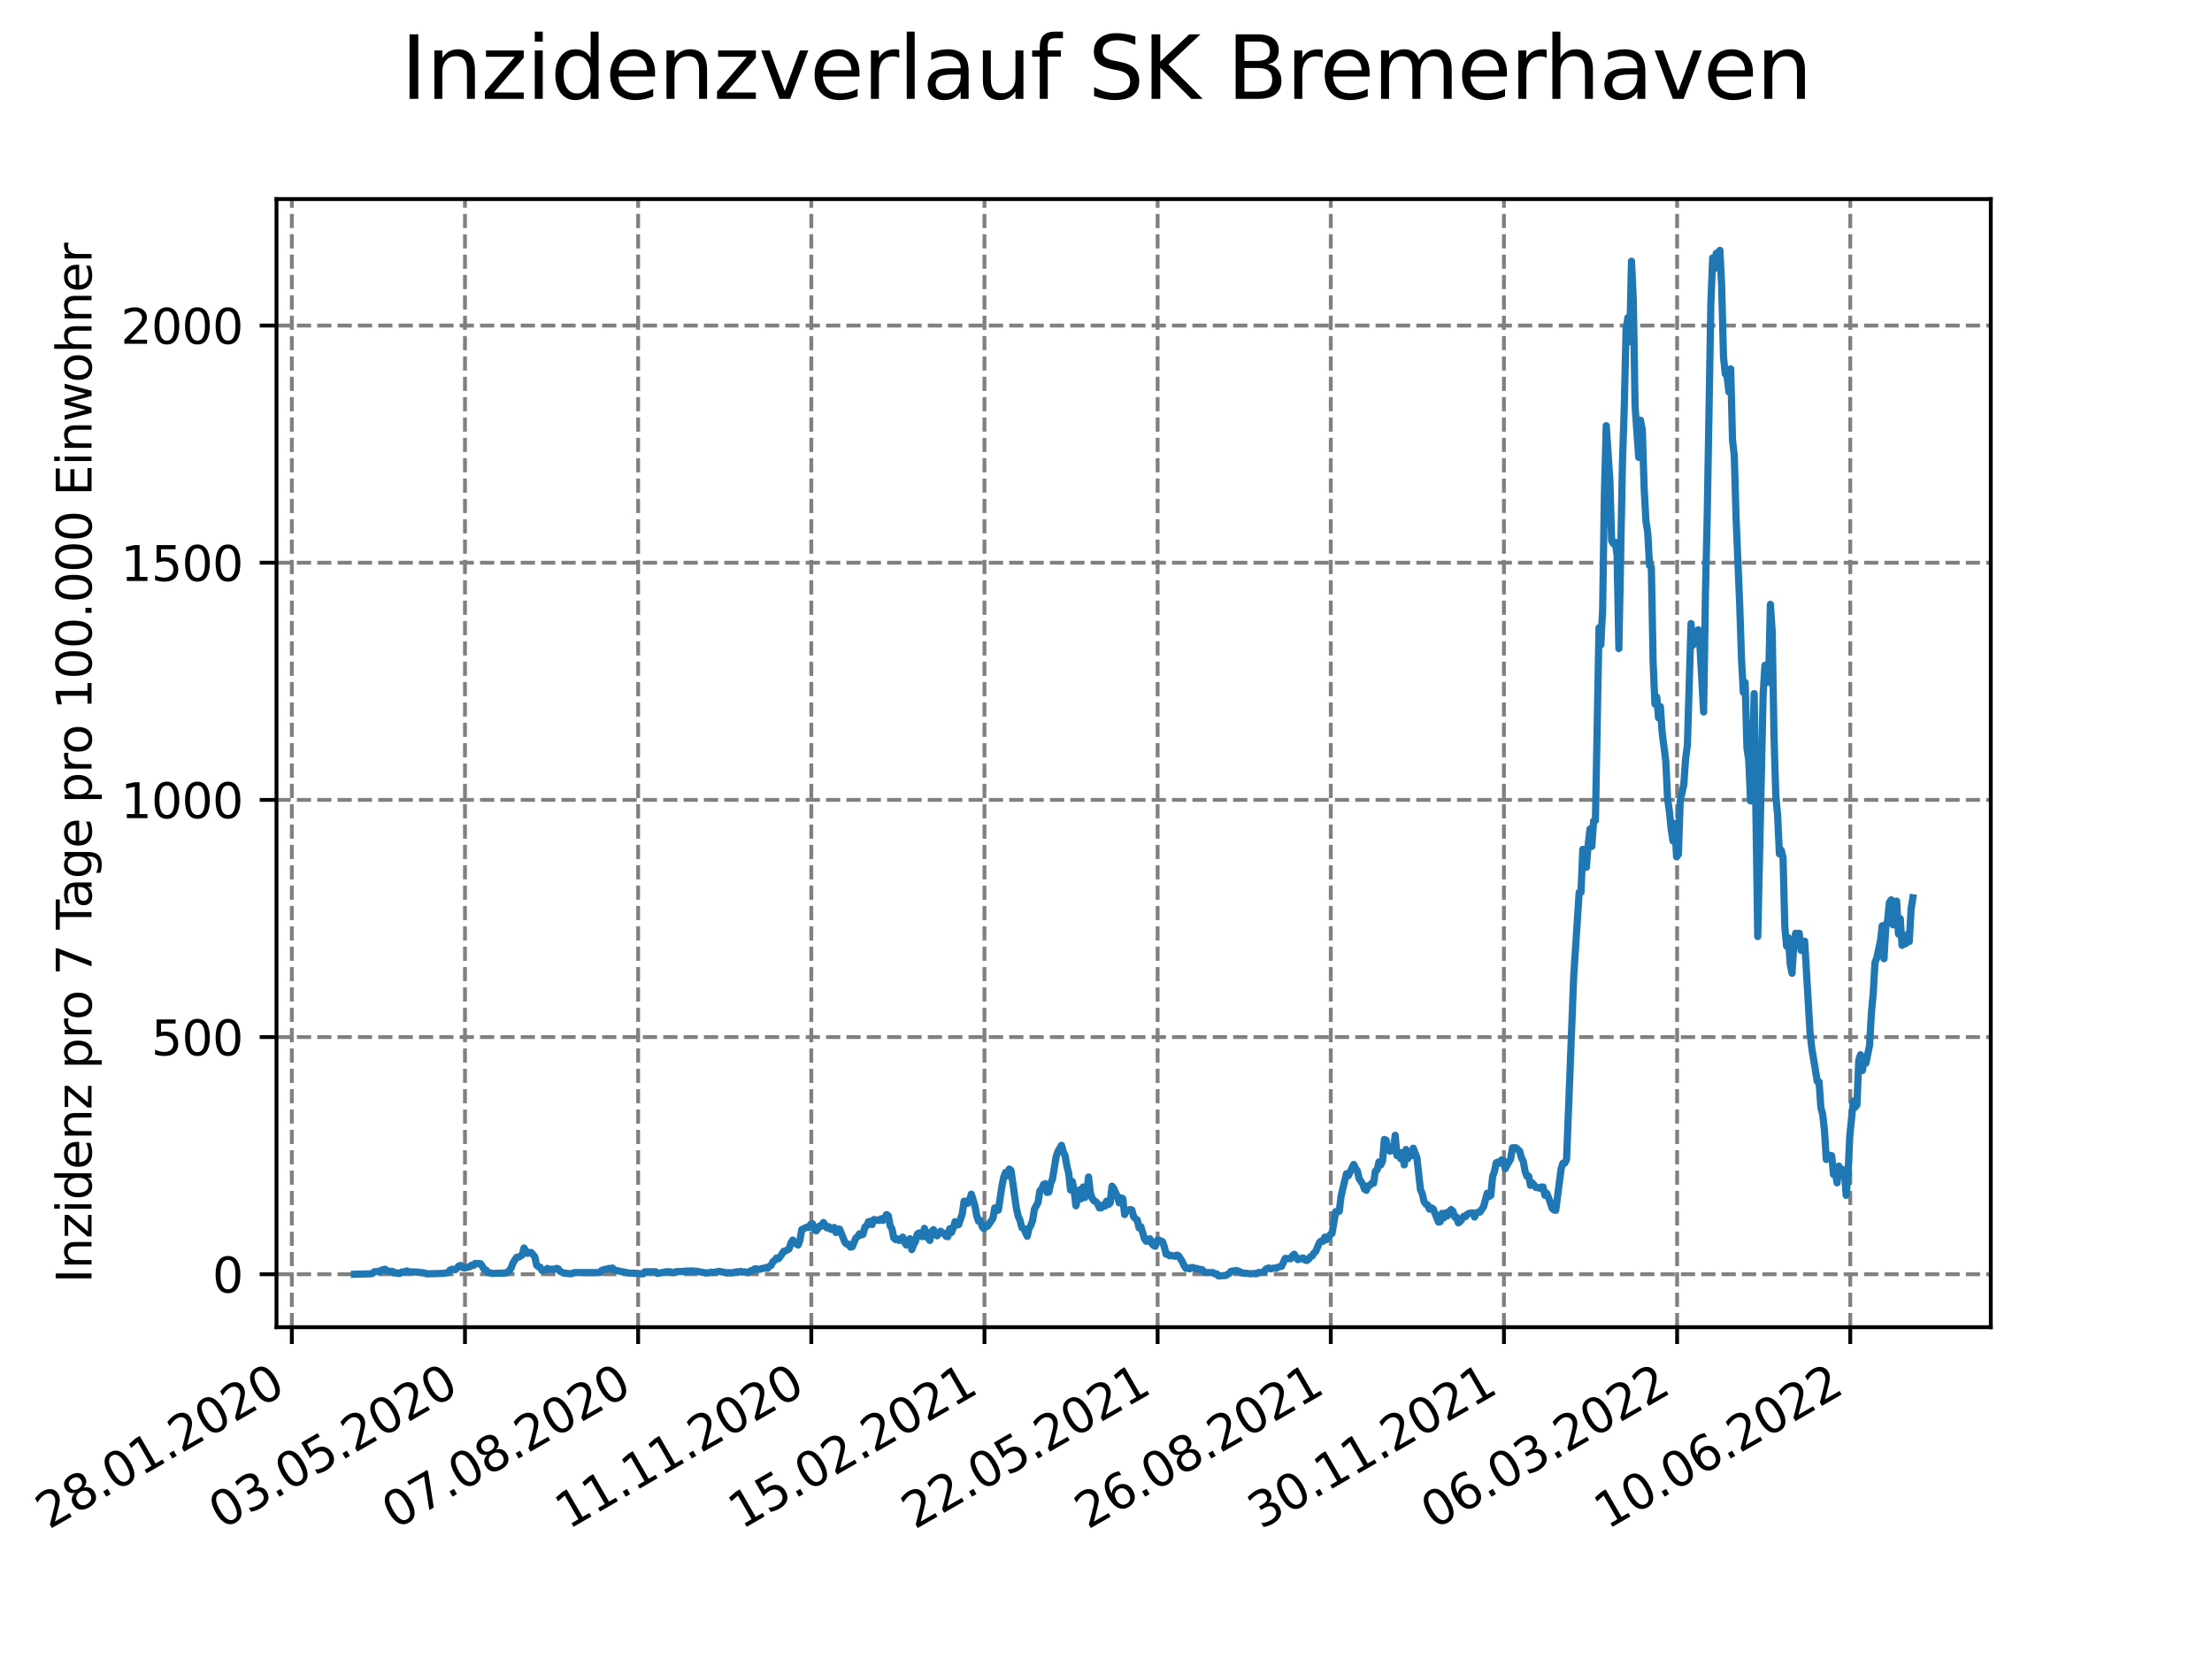 <?xml version="1.0" encoding="utf-8" standalone="no"?>
<!DOCTYPE svg PUBLIC "-//W3C//DTD SVG 1.1//EN"
  "http://www.w3.org/Graphics/SVG/1.1/DTD/svg11.dtd">
<svg xmlns:xlink="http://www.w3.org/1999/xlink" width="460.8pt" height="345.6pt" viewBox="0 0 460.8 345.6" xmlns="http://www.w3.org/2000/svg" version="1.1">
 <defs>
  <style type="text/css">*{stroke-linejoin: round; stroke-linecap: butt}</style>
 </defs>
 <g id="figure_1">
  <g id="patch_1">
   <path d="M 0 345.6 
L 460.8 345.6 
L 460.8 0 
L 0 0 
z
" style="fill: #ffffff"/>
  </g>
  <g id="axes_1">
   <g id="patch_2">
    <path d="M 57.6 276.48 
L 414.72 276.48 
L 414.72 41.472 
L 57.6 41.472 
z
" style="fill: #ffffff"/>
   </g>
   <g id="matplotlib.axis_1">
    <g id="xtick_1">
     <g id="line2d_1">
      <path d="M 60.791 276.48 
L 60.791 41.472 
" clip-path="url(#p042616da96)" style="fill: none; stroke-dasharray: 2.96,1.28; stroke-dashoffset: 0; stroke: #808080; stroke-width: 0.8"/>
     </g>
     <g id="line2d_2">
      <defs>
       <path id="md750cd9951" d="M 0 0 
L 0 3.5 
" style="stroke: #000000; stroke-width: 0.8"/>
      </defs>
      <g>
       <use xlink:href="#md750cd9951" x="60.791" y="276.48" style="stroke: #000000; stroke-width: 0.8"/>
      </g>
     </g>
     <g id="text_1">
      <!-- 28.01.2020 -->
      <g transform="translate(10.166 318.689)rotate(-30)scale(0.1 -0.1)">
       <defs>
        <path id="DejaVuSans-32" d="M 1228 531 
L 3431 531 
L 3431 0 
L 469 0 
L 469 531 
Q 828 903 1448 1529 
Q 2069 2156 2228 2338 
Q 2531 2678 2651 2914 
Q 2772 3150 2772 3378 
Q 2772 3750 2511 3984 
Q 2250 4219 1831 4219 
Q 1534 4219 1204 4116 
Q 875 4013 500 3803 
L 500 4441 
Q 881 4594 1212 4672 
Q 1544 4750 1819 4750 
Q 2544 4750 2975 4387 
Q 3406 4025 3406 3419 
Q 3406 3131 3298 2873 
Q 3191 2616 2906 2266 
Q 2828 2175 2409 1742 
Q 1991 1309 1228 531 
z
" transform="scale(0.016)"/>
        <path id="DejaVuSans-38" d="M 2034 2216 
Q 1584 2216 1326 1975 
Q 1069 1734 1069 1313 
Q 1069 891 1326 650 
Q 1584 409 2034 409 
Q 2484 409 2743 651 
Q 3003 894 3003 1313 
Q 3003 1734 2745 1975 
Q 2488 2216 2034 2216 
z
M 1403 2484 
Q 997 2584 770 2862 
Q 544 3141 544 3541 
Q 544 4100 942 4425 
Q 1341 4750 2034 4750 
Q 2731 4750 3128 4425 
Q 3525 4100 3525 3541 
Q 3525 3141 3298 2862 
Q 3072 2584 2669 2484 
Q 3125 2378 3379 2068 
Q 3634 1759 3634 1313 
Q 3634 634 3220 271 
Q 2806 -91 2034 -91 
Q 1263 -91 848 271 
Q 434 634 434 1313 
Q 434 1759 690 2068 
Q 947 2378 1403 2484 
z
M 1172 3481 
Q 1172 3119 1398 2916 
Q 1625 2713 2034 2713 
Q 2441 2713 2670 2916 
Q 2900 3119 2900 3481 
Q 2900 3844 2670 4047 
Q 2441 4250 2034 4250 
Q 1625 4250 1398 4047 
Q 1172 3844 1172 3481 
z
" transform="scale(0.016)"/>
        <path id="DejaVuSans-2e" d="M 684 794 
L 1344 794 
L 1344 0 
L 684 0 
L 684 794 
z
" transform="scale(0.016)"/>
        <path id="DejaVuSans-30" d="M 2034 4250 
Q 1547 4250 1301 3770 
Q 1056 3291 1056 2328 
Q 1056 1369 1301 889 
Q 1547 409 2034 409 
Q 2525 409 2770 889 
Q 3016 1369 3016 2328 
Q 3016 3291 2770 3770 
Q 2525 4250 2034 4250 
z
M 2034 4750 
Q 2819 4750 3233 4129 
Q 3647 3509 3647 2328 
Q 3647 1150 3233 529 
Q 2819 -91 2034 -91 
Q 1250 -91 836 529 
Q 422 1150 422 2328 
Q 422 3509 836 4129 
Q 1250 4750 2034 4750 
z
" transform="scale(0.016)"/>
        <path id="DejaVuSans-31" d="M 794 531 
L 1825 531 
L 1825 4091 
L 703 3866 
L 703 4441 
L 1819 4666 
L 2450 4666 
L 2450 531 
L 3481 531 
L 3481 0 
L 794 0 
L 794 531 
z
" transform="scale(0.016)"/>
       </defs>
       <use xlink:href="#DejaVuSans-32"/>
       <use xlink:href="#DejaVuSans-38" x="63.623"/>
       <use xlink:href="#DejaVuSans-2e" x="127.246"/>
       <use xlink:href="#DejaVuSans-30" x="159.033"/>
       <use xlink:href="#DejaVuSans-31" x="222.656"/>
       <use xlink:href="#DejaVuSans-2e" x="286.279"/>
       <use xlink:href="#DejaVuSans-32" x="318.066"/>
       <use xlink:href="#DejaVuSans-30" x="381.689"/>
       <use xlink:href="#DejaVuSans-32" x="445.312"/>
       <use xlink:href="#DejaVuSans-30" x="508.936"/>
      </g>
     </g>
    </g>
    <g id="xtick_2">
     <g id="line2d_3">
      <path d="M 96.864 276.48 
L 96.864 41.472 
" clip-path="url(#p042616da96)" style="fill: none; stroke-dasharray: 2.96,1.28; stroke-dashoffset: 0; stroke: #808080; stroke-width: 0.8"/>
     </g>
     <g id="line2d_4">
      <g>
       <use xlink:href="#md750cd9951" x="96.864" y="276.48" style="stroke: #000000; stroke-width: 0.8"/>
      </g>
     </g>
     <g id="text_2">
      <!-- 03.05.2020 -->
      <g transform="translate(46.238 318.689)rotate(-30)scale(0.1 -0.1)">
       <defs>
        <path id="DejaVuSans-33" d="M 2597 2516 
Q 3050 2419 3304 2112 
Q 3559 1806 3559 1356 
Q 3559 666 3084 287 
Q 2609 -91 1734 -91 
Q 1441 -91 1130 -33 
Q 819 25 488 141 
L 488 750 
Q 750 597 1062 519 
Q 1375 441 1716 441 
Q 2309 441 2620 675 
Q 2931 909 2931 1356 
Q 2931 1769 2642 2001 
Q 2353 2234 1838 2234 
L 1294 2234 
L 1294 2753 
L 1863 2753 
Q 2328 2753 2575 2939 
Q 2822 3125 2822 3475 
Q 2822 3834 2567 4026 
Q 2313 4219 1838 4219 
Q 1578 4219 1281 4162 
Q 984 4106 628 3988 
L 628 4550 
Q 988 4650 1302 4700 
Q 1616 4750 1894 4750 
Q 2613 4750 3031 4423 
Q 3450 4097 3450 3541 
Q 3450 3153 3228 2886 
Q 3006 2619 2597 2516 
z
" transform="scale(0.016)"/>
        <path id="DejaVuSans-35" d="M 691 4666 
L 3169 4666 
L 3169 4134 
L 1269 4134 
L 1269 2991 
Q 1406 3038 1543 3061 
Q 1681 3084 1819 3084 
Q 2600 3084 3056 2656 
Q 3513 2228 3513 1497 
Q 3513 744 3044 326 
Q 2575 -91 1722 -91 
Q 1428 -91 1123 -41 
Q 819 9 494 109 
L 494 744 
Q 775 591 1075 516 
Q 1375 441 1709 441 
Q 2250 441 2565 725 
Q 2881 1009 2881 1497 
Q 2881 1984 2565 2268 
Q 2250 2553 1709 2553 
Q 1456 2553 1204 2497 
Q 953 2441 691 2322 
L 691 4666 
z
" transform="scale(0.016)"/>
       </defs>
       <use xlink:href="#DejaVuSans-30"/>
       <use xlink:href="#DejaVuSans-33" x="63.623"/>
       <use xlink:href="#DejaVuSans-2e" x="127.246"/>
       <use xlink:href="#DejaVuSans-30" x="159.033"/>
       <use xlink:href="#DejaVuSans-35" x="222.656"/>
       <use xlink:href="#DejaVuSans-2e" x="286.279"/>
       <use xlink:href="#DejaVuSans-32" x="318.066"/>
       <use xlink:href="#DejaVuSans-30" x="381.689"/>
       <use xlink:href="#DejaVuSans-32" x="445.312"/>
       <use xlink:href="#DejaVuSans-30" x="508.936"/>
      </g>
     </g>
    </g>
    <g id="xtick_3">
     <g id="line2d_5">
      <path d="M 132.936 276.48 
L 132.936 41.472 
" clip-path="url(#p042616da96)" style="fill: none; stroke-dasharray: 2.96,1.28; stroke-dashoffset: 0; stroke: #808080; stroke-width: 0.8"/>
     </g>
     <g id="line2d_6">
      <g>
       <use xlink:href="#md750cd9951" x="132.936" y="276.48" style="stroke: #000000; stroke-width: 0.8"/>
      </g>
     </g>
     <g id="text_3">
      <!-- 07.08.2020 -->
      <g transform="translate(82.311 318.689)rotate(-30)scale(0.1 -0.1)">
       <defs>
        <path id="DejaVuSans-37" d="M 525 4666 
L 3525 4666 
L 3525 4397 
L 1831 0 
L 1172 0 
L 2766 4134 
L 525 4134 
L 525 4666 
z
" transform="scale(0.016)"/>
       </defs>
       <use xlink:href="#DejaVuSans-30"/>
       <use xlink:href="#DejaVuSans-37" x="63.623"/>
       <use xlink:href="#DejaVuSans-2e" x="127.246"/>
       <use xlink:href="#DejaVuSans-30" x="159.033"/>
       <use xlink:href="#DejaVuSans-38" x="222.656"/>
       <use xlink:href="#DejaVuSans-2e" x="286.279"/>
       <use xlink:href="#DejaVuSans-32" x="318.066"/>
       <use xlink:href="#DejaVuSans-30" x="381.689"/>
       <use xlink:href="#DejaVuSans-32" x="445.312"/>
       <use xlink:href="#DejaVuSans-30" x="508.936"/>
      </g>
     </g>
    </g>
    <g id="xtick_4">
     <g id="line2d_7">
      <path d="M 169.009 276.48 
L 169.009 41.472 
" clip-path="url(#p042616da96)" style="fill: none; stroke-dasharray: 2.96,1.28; stroke-dashoffset: 0; stroke: #808080; stroke-width: 0.8"/>
     </g>
     <g id="line2d_8">
      <g>
       <use xlink:href="#md750cd9951" x="169.009" y="276.48" style="stroke: #000000; stroke-width: 0.8"/>
      </g>
     </g>
     <g id="text_4">
      <!-- 11.11.2020 -->
      <g transform="translate(118.384 318.689)rotate(-30)scale(0.1 -0.1)">
       <use xlink:href="#DejaVuSans-31"/>
       <use xlink:href="#DejaVuSans-31" x="63.623"/>
       <use xlink:href="#DejaVuSans-2e" x="127.246"/>
       <use xlink:href="#DejaVuSans-31" x="159.033"/>
       <use xlink:href="#DejaVuSans-31" x="222.656"/>
       <use xlink:href="#DejaVuSans-2e" x="286.279"/>
       <use xlink:href="#DejaVuSans-32" x="318.066"/>
       <use xlink:href="#DejaVuSans-30" x="381.689"/>
       <use xlink:href="#DejaVuSans-32" x="445.312"/>
       <use xlink:href="#DejaVuSans-30" x="508.936"/>
      </g>
     </g>
    </g>
    <g id="xtick_5">
     <g id="line2d_9">
      <path d="M 205.082 276.48 
L 205.082 41.472 
" clip-path="url(#p042616da96)" style="fill: none; stroke-dasharray: 2.96,1.28; stroke-dashoffset: 0; stroke: #808080; stroke-width: 0.8"/>
     </g>
     <g id="line2d_10">
      <g>
       <use xlink:href="#md750cd9951" x="205.082" y="276.48" style="stroke: #000000; stroke-width: 0.8"/>
      </g>
     </g>
     <g id="text_5">
      <!-- 15.02.2021 -->
      <g transform="translate(154.457 318.689)rotate(-30)scale(0.1 -0.1)">
       <use xlink:href="#DejaVuSans-31"/>
       <use xlink:href="#DejaVuSans-35" x="63.623"/>
       <use xlink:href="#DejaVuSans-2e" x="127.246"/>
       <use xlink:href="#DejaVuSans-30" x="159.033"/>
       <use xlink:href="#DejaVuSans-32" x="222.656"/>
       <use xlink:href="#DejaVuSans-2e" x="286.279"/>
       <use xlink:href="#DejaVuSans-32" x="318.066"/>
       <use xlink:href="#DejaVuSans-30" x="381.689"/>
       <use xlink:href="#DejaVuSans-32" x="445.312"/>
       <use xlink:href="#DejaVuSans-31" x="508.936"/>
      </g>
     </g>
    </g>
    <g id="xtick_6">
     <g id="line2d_11">
      <path d="M 241.154 276.48 
L 241.154 41.472 
" clip-path="url(#p042616da96)" style="fill: none; stroke-dasharray: 2.96,1.28; stroke-dashoffset: 0; stroke: #808080; stroke-width: 0.8"/>
     </g>
     <g id="line2d_12">
      <g>
       <use xlink:href="#md750cd9951" x="241.154" y="276.48" style="stroke: #000000; stroke-width: 0.8"/>
      </g>
     </g>
     <g id="text_6">
      <!-- 22.05.2021 -->
      <g transform="translate(190.529 318.689)rotate(-30)scale(0.1 -0.1)">
       <use xlink:href="#DejaVuSans-32"/>
       <use xlink:href="#DejaVuSans-32" x="63.623"/>
       <use xlink:href="#DejaVuSans-2e" x="127.246"/>
       <use xlink:href="#DejaVuSans-30" x="159.033"/>
       <use xlink:href="#DejaVuSans-35" x="222.656"/>
       <use xlink:href="#DejaVuSans-2e" x="286.279"/>
       <use xlink:href="#DejaVuSans-32" x="318.066"/>
       <use xlink:href="#DejaVuSans-30" x="381.689"/>
       <use xlink:href="#DejaVuSans-32" x="445.312"/>
       <use xlink:href="#DejaVuSans-31" x="508.936"/>
      </g>
     </g>
    </g>
    <g id="xtick_7">
     <g id="line2d_13">
      <path d="M 277.227 276.48 
L 277.227 41.472 
" clip-path="url(#p042616da96)" style="fill: none; stroke-dasharray: 2.96,1.28; stroke-dashoffset: 0; stroke: #808080; stroke-width: 0.8"/>
     </g>
     <g id="line2d_14">
      <g>
       <use xlink:href="#md750cd9951" x="277.227" y="276.48" style="stroke: #000000; stroke-width: 0.8"/>
      </g>
     </g>
     <g id="text_7">
      <!-- 26.08.2021 -->
      <g transform="translate(226.602 318.689)rotate(-30)scale(0.1 -0.1)">
       <defs>
        <path id="DejaVuSans-36" d="M 2113 2584 
Q 1688 2584 1439 2293 
Q 1191 2003 1191 1497 
Q 1191 994 1439 701 
Q 1688 409 2113 409 
Q 2538 409 2786 701 
Q 3034 994 3034 1497 
Q 3034 2003 2786 2293 
Q 2538 2584 2113 2584 
z
M 3366 4563 
L 3366 3988 
Q 3128 4100 2886 4159 
Q 2644 4219 2406 4219 
Q 1781 4219 1451 3797 
Q 1122 3375 1075 2522 
Q 1259 2794 1537 2939 
Q 1816 3084 2150 3084 
Q 2853 3084 3261 2657 
Q 3669 2231 3669 1497 
Q 3669 778 3244 343 
Q 2819 -91 2113 -91 
Q 1303 -91 875 529 
Q 447 1150 447 2328 
Q 447 3434 972 4092 
Q 1497 4750 2381 4750 
Q 2619 4750 2861 4703 
Q 3103 4656 3366 4563 
z
" transform="scale(0.016)"/>
       </defs>
       <use xlink:href="#DejaVuSans-32"/>
       <use xlink:href="#DejaVuSans-36" x="63.623"/>
       <use xlink:href="#DejaVuSans-2e" x="127.246"/>
       <use xlink:href="#DejaVuSans-30" x="159.033"/>
       <use xlink:href="#DejaVuSans-38" x="222.656"/>
       <use xlink:href="#DejaVuSans-2e" x="286.279"/>
       <use xlink:href="#DejaVuSans-32" x="318.066"/>
       <use xlink:href="#DejaVuSans-30" x="381.689"/>
       <use xlink:href="#DejaVuSans-32" x="445.312"/>
       <use xlink:href="#DejaVuSans-31" x="508.936"/>
      </g>
     </g>
    </g>
    <g id="xtick_8">
     <g id="line2d_15">
      <path d="M 313.3 276.48 
L 313.3 41.472 
" clip-path="url(#p042616da96)" style="fill: none; stroke-dasharray: 2.96,1.28; stroke-dashoffset: 0; stroke: #808080; stroke-width: 0.8"/>
     </g>
     <g id="line2d_16">
      <g>
       <use xlink:href="#md750cd9951" x="313.3" y="276.48" style="stroke: #000000; stroke-width: 0.8"/>
      </g>
     </g>
     <g id="text_8">
      <!-- 30.11.2021 -->
      <g transform="translate(262.675 318.689)rotate(-30)scale(0.1 -0.1)">
       <use xlink:href="#DejaVuSans-33"/>
       <use xlink:href="#DejaVuSans-30" x="63.623"/>
       <use xlink:href="#DejaVuSans-2e" x="127.246"/>
       <use xlink:href="#DejaVuSans-31" x="159.033"/>
       <use xlink:href="#DejaVuSans-31" x="222.656"/>
       <use xlink:href="#DejaVuSans-2e" x="286.279"/>
       <use xlink:href="#DejaVuSans-32" x="318.066"/>
       <use xlink:href="#DejaVuSans-30" x="381.689"/>
       <use xlink:href="#DejaVuSans-32" x="445.312"/>
       <use xlink:href="#DejaVuSans-31" x="508.936"/>
      </g>
     </g>
    </g>
    <g id="xtick_9">
     <g id="line2d_17">
      <path d="M 349.373 276.48 
L 349.373 41.472 
" clip-path="url(#p042616da96)" style="fill: none; stroke-dasharray: 2.96,1.28; stroke-dashoffset: 0; stroke: #808080; stroke-width: 0.8"/>
     </g>
     <g id="line2d_18">
      <g>
       <use xlink:href="#md750cd9951" x="349.373" y="276.48" style="stroke: #000000; stroke-width: 0.8"/>
      </g>
     </g>
     <g id="text_9">
      <!-- 06.03.2022 -->
      <g transform="translate(298.747 318.689)rotate(-30)scale(0.1 -0.1)">
       <use xlink:href="#DejaVuSans-30"/>
       <use xlink:href="#DejaVuSans-36" x="63.623"/>
       <use xlink:href="#DejaVuSans-2e" x="127.246"/>
       <use xlink:href="#DejaVuSans-30" x="159.033"/>
       <use xlink:href="#DejaVuSans-33" x="222.656"/>
       <use xlink:href="#DejaVuSans-2e" x="286.279"/>
       <use xlink:href="#DejaVuSans-32" x="318.066"/>
       <use xlink:href="#DejaVuSans-30" x="381.689"/>
       <use xlink:href="#DejaVuSans-32" x="445.312"/>
       <use xlink:href="#DejaVuSans-32" x="508.936"/>
      </g>
     </g>
    </g>
    <g id="xtick_10">
     <g id="line2d_19">
      <path d="M 385.445 276.48 
L 385.445 41.472 
" clip-path="url(#p042616da96)" style="fill: none; stroke-dasharray: 2.96,1.28; stroke-dashoffset: 0; stroke: #808080; stroke-width: 0.8"/>
     </g>
     <g id="line2d_20">
      <g>
       <use xlink:href="#md750cd9951" x="385.445" y="276.48" style="stroke: #000000; stroke-width: 0.8"/>
      </g>
     </g>
     <g id="text_10">
      <!-- 10.06.2022 -->
      <g transform="translate(334.82 318.689)rotate(-30)scale(0.1 -0.1)">
       <use xlink:href="#DejaVuSans-31"/>
       <use xlink:href="#DejaVuSans-30" x="63.623"/>
       <use xlink:href="#DejaVuSans-2e" x="127.246"/>
       <use xlink:href="#DejaVuSans-30" x="159.033"/>
       <use xlink:href="#DejaVuSans-36" x="222.656"/>
       <use xlink:href="#DejaVuSans-2e" x="286.279"/>
       <use xlink:href="#DejaVuSans-32" x="318.066"/>
       <use xlink:href="#DejaVuSans-30" x="381.689"/>
       <use xlink:href="#DejaVuSans-32" x="445.312"/>
       <use xlink:href="#DejaVuSans-32" x="508.936"/>
      </g>
     </g>
    </g>
   </g>
   <g id="matplotlib.axis_2">
    <g id="ytick_1">
     <g id="line2d_21">
      <path d="M 57.6 265.45 
L 414.72 265.45 
" clip-path="url(#p042616da96)" style="fill: none; stroke-dasharray: 2.96,1.28; stroke-dashoffset: 0; stroke: #808080; stroke-width: 0.8"/>
     </g>
     <g id="line2d_22">
      <defs>
       <path id="m0334f77d9c" d="M 0 0 
L -3.5 0 
" style="stroke: #000000; stroke-width: 0.8"/>
      </defs>
      <g>
       <use xlink:href="#m0334f77d9c" x="57.6" y="265.45" style="stroke: #000000; stroke-width: 0.8"/>
      </g>
     </g>
     <g id="text_11">
      <!-- 0 -->
      <g transform="translate(44.237 269.249)scale(0.1 -0.1)">
       <use xlink:href="#DejaVuSans-30"/>
      </g>
     </g>
    </g>
    <g id="ytick_2">
     <g id="line2d_23">
      <path d="M 57.6 216.042 
L 414.72 216.042 
" clip-path="url(#p042616da96)" style="fill: none; stroke-dasharray: 2.96,1.28; stroke-dashoffset: 0; stroke: #808080; stroke-width: 0.8"/>
     </g>
     <g id="line2d_24">
      <g>
       <use xlink:href="#m0334f77d9c" x="57.6" y="216.042" style="stroke: #000000; stroke-width: 0.8"/>
      </g>
     </g>
     <g id="text_12">
      <!-- 500 -->
      <g transform="translate(31.512 219.841)scale(0.1 -0.1)">
       <use xlink:href="#DejaVuSans-35"/>
       <use xlink:href="#DejaVuSans-30" x="63.623"/>
       <use xlink:href="#DejaVuSans-30" x="127.246"/>
      </g>
     </g>
    </g>
    <g id="ytick_3">
     <g id="line2d_25">
      <path d="M 57.6 166.634 
L 414.72 166.634 
" clip-path="url(#p042616da96)" style="fill: none; stroke-dasharray: 2.96,1.28; stroke-dashoffset: 0; stroke: #808080; stroke-width: 0.8"/>
     </g>
     <g id="line2d_26">
      <g>
       <use xlink:href="#m0334f77d9c" x="57.6" y="166.634" style="stroke: #000000; stroke-width: 0.8"/>
      </g>
     </g>
     <g id="text_13">
      <!-- 1000 -->
      <g transform="translate(25.15 170.433)scale(0.1 -0.1)">
       <use xlink:href="#DejaVuSans-31"/>
       <use xlink:href="#DejaVuSans-30" x="63.623"/>
       <use xlink:href="#DejaVuSans-30" x="127.246"/>
       <use xlink:href="#DejaVuSans-30" x="190.869"/>
      </g>
     </g>
    </g>
    <g id="ytick_4">
     <g id="line2d_27">
      <path d="M 57.6 117.226 
L 414.72 117.226 
" clip-path="url(#p042616da96)" style="fill: none; stroke-dasharray: 2.96,1.28; stroke-dashoffset: 0; stroke: #808080; stroke-width: 0.8"/>
     </g>
     <g id="line2d_28">
      <g>
       <use xlink:href="#m0334f77d9c" x="57.6" y="117.226" style="stroke: #000000; stroke-width: 0.8"/>
      </g>
     </g>
     <g id="text_14">
      <!-- 1500 -->
      <g transform="translate(25.15 121.025)scale(0.1 -0.1)">
       <use xlink:href="#DejaVuSans-31"/>
       <use xlink:href="#DejaVuSans-35" x="63.623"/>
       <use xlink:href="#DejaVuSans-30" x="127.246"/>
       <use xlink:href="#DejaVuSans-30" x="190.869"/>
      </g>
     </g>
    </g>
    <g id="ytick_5">
     <g id="line2d_29">
      <path d="M 57.6 67.818 
L 414.72 67.818 
" clip-path="url(#p042616da96)" style="fill: none; stroke-dasharray: 2.96,1.28; stroke-dashoffset: 0; stroke: #808080; stroke-width: 0.8"/>
     </g>
     <g id="line2d_30">
      <g>
       <use xlink:href="#m0334f77d9c" x="57.6" y="67.818" style="stroke: #000000; stroke-width: 0.8"/>
      </g>
     </g>
     <g id="text_15">
      <!-- 2000 -->
      <g transform="translate(25.15 71.617)scale(0.1 -0.1)">
       <use xlink:href="#DejaVuSans-32"/>
       <use xlink:href="#DejaVuSans-30" x="63.623"/>
       <use xlink:href="#DejaVuSans-30" x="127.246"/>
       <use xlink:href="#DejaVuSans-30" x="190.869"/>
      </g>
     </g>
    </g>
    <g id="text_16">
     <!-- Inzidenz pro 7 Tage pro 100.000 Einwohner -->
     <g transform="translate(19.07 267.301)rotate(-90)scale(0.1 -0.1)">
      <defs>
       <path id="DejaVuSans-49" d="M 628 4666 
L 1259 4666 
L 1259 0 
L 628 0 
L 628 4666 
z
" transform="scale(0.016)"/>
       <path id="DejaVuSans-6e" d="M 3513 2113 
L 3513 0 
L 2938 0 
L 2938 2094 
Q 2938 2591 2744 2837 
Q 2550 3084 2163 3084 
Q 1697 3084 1428 2787 
Q 1159 2491 1159 1978 
L 1159 0 
L 581 0 
L 581 3500 
L 1159 3500 
L 1159 2956 
Q 1366 3272 1645 3428 
Q 1925 3584 2291 3584 
Q 2894 3584 3203 3211 
Q 3513 2838 3513 2113 
z
" transform="scale(0.016)"/>
       <path id="DejaVuSans-7a" d="M 353 3500 
L 3084 3500 
L 3084 2975 
L 922 459 
L 3084 459 
L 3084 0 
L 275 0 
L 275 525 
L 2438 3041 
L 353 3041 
L 353 3500 
z
" transform="scale(0.016)"/>
       <path id="DejaVuSans-69" d="M 603 3500 
L 1178 3500 
L 1178 0 
L 603 0 
L 603 3500 
z
M 603 4863 
L 1178 4863 
L 1178 4134 
L 603 4134 
L 603 4863 
z
" transform="scale(0.016)"/>
       <path id="DejaVuSans-64" d="M 2906 2969 
L 2906 4863 
L 3481 4863 
L 3481 0 
L 2906 0 
L 2906 525 
Q 2725 213 2448 61 
Q 2172 -91 1784 -91 
Q 1150 -91 751 415 
Q 353 922 353 1747 
Q 353 2572 751 3078 
Q 1150 3584 1784 3584 
Q 2172 3584 2448 3432 
Q 2725 3281 2906 2969 
z
M 947 1747 
Q 947 1113 1208 752 
Q 1469 391 1925 391 
Q 2381 391 2643 752 
Q 2906 1113 2906 1747 
Q 2906 2381 2643 2742 
Q 2381 3103 1925 3103 
Q 1469 3103 1208 2742 
Q 947 2381 947 1747 
z
" transform="scale(0.016)"/>
       <path id="DejaVuSans-65" d="M 3597 1894 
L 3597 1613 
L 953 1613 
Q 991 1019 1311 708 
Q 1631 397 2203 397 
Q 2534 397 2845 478 
Q 3156 559 3463 722 
L 3463 178 
Q 3153 47 2828 -22 
Q 2503 -91 2169 -91 
Q 1331 -91 842 396 
Q 353 884 353 1716 
Q 353 2575 817 3079 
Q 1281 3584 2069 3584 
Q 2775 3584 3186 3129 
Q 3597 2675 3597 1894 
z
M 3022 2063 
Q 3016 2534 2758 2815 
Q 2500 3097 2075 3097 
Q 1594 3097 1305 2825 
Q 1016 2553 972 2059 
L 3022 2063 
z
" transform="scale(0.016)"/>
       <path id="DejaVuSans-20" transform="scale(0.016)"/>
       <path id="DejaVuSans-70" d="M 1159 525 
L 1159 -1331 
L 581 -1331 
L 581 3500 
L 1159 3500 
L 1159 2969 
Q 1341 3281 1617 3432 
Q 1894 3584 2278 3584 
Q 2916 3584 3314 3078 
Q 3713 2572 3713 1747 
Q 3713 922 3314 415 
Q 2916 -91 2278 -91 
Q 1894 -91 1617 61 
Q 1341 213 1159 525 
z
M 3116 1747 
Q 3116 2381 2855 2742 
Q 2594 3103 2138 3103 
Q 1681 3103 1420 2742 
Q 1159 2381 1159 1747 
Q 1159 1113 1420 752 
Q 1681 391 2138 391 
Q 2594 391 2855 752 
Q 3116 1113 3116 1747 
z
" transform="scale(0.016)"/>
       <path id="DejaVuSans-72" d="M 2631 2963 
Q 2534 3019 2420 3045 
Q 2306 3072 2169 3072 
Q 1681 3072 1420 2755 
Q 1159 2438 1159 1844 
L 1159 0 
L 581 0 
L 581 3500 
L 1159 3500 
L 1159 2956 
Q 1341 3275 1631 3429 
Q 1922 3584 2338 3584 
Q 2397 3584 2469 3576 
Q 2541 3569 2628 3553 
L 2631 2963 
z
" transform="scale(0.016)"/>
       <path id="DejaVuSans-6f" d="M 1959 3097 
Q 1497 3097 1228 2736 
Q 959 2375 959 1747 
Q 959 1119 1226 758 
Q 1494 397 1959 397 
Q 2419 397 2687 759 
Q 2956 1122 2956 1747 
Q 2956 2369 2687 2733 
Q 2419 3097 1959 3097 
z
M 1959 3584 
Q 2709 3584 3137 3096 
Q 3566 2609 3566 1747 
Q 3566 888 3137 398 
Q 2709 -91 1959 -91 
Q 1206 -91 779 398 
Q 353 888 353 1747 
Q 353 2609 779 3096 
Q 1206 3584 1959 3584 
z
" transform="scale(0.016)"/>
       <path id="DejaVuSans-54" d="M -19 4666 
L 3928 4666 
L 3928 4134 
L 2272 4134 
L 2272 0 
L 1638 0 
L 1638 4134 
L -19 4134 
L -19 4666 
z
" transform="scale(0.016)"/>
       <path id="DejaVuSans-61" d="M 2194 1759 
Q 1497 1759 1228 1600 
Q 959 1441 959 1056 
Q 959 750 1161 570 
Q 1363 391 1709 391 
Q 2188 391 2477 730 
Q 2766 1069 2766 1631 
L 2766 1759 
L 2194 1759 
z
M 3341 1997 
L 3341 0 
L 2766 0 
L 2766 531 
Q 2569 213 2275 61 
Q 1981 -91 1556 -91 
Q 1019 -91 701 211 
Q 384 513 384 1019 
Q 384 1609 779 1909 
Q 1175 2209 1959 2209 
L 2766 2209 
L 2766 2266 
Q 2766 2663 2505 2880 
Q 2244 3097 1772 3097 
Q 1472 3097 1187 3025 
Q 903 2953 641 2809 
L 641 3341 
Q 956 3463 1253 3523 
Q 1550 3584 1831 3584 
Q 2591 3584 2966 3190 
Q 3341 2797 3341 1997 
z
" transform="scale(0.016)"/>
       <path id="DejaVuSans-67" d="M 2906 1791 
Q 2906 2416 2648 2759 
Q 2391 3103 1925 3103 
Q 1463 3103 1205 2759 
Q 947 2416 947 1791 
Q 947 1169 1205 825 
Q 1463 481 1925 481 
Q 2391 481 2648 825 
Q 2906 1169 2906 1791 
z
M 3481 434 
Q 3481 -459 3084 -895 
Q 2688 -1331 1869 -1331 
Q 1566 -1331 1297 -1286 
Q 1028 -1241 775 -1147 
L 775 -588 
Q 1028 -725 1275 -790 
Q 1522 -856 1778 -856 
Q 2344 -856 2625 -561 
Q 2906 -266 2906 331 
L 2906 616 
Q 2728 306 2450 153 
Q 2172 0 1784 0 
Q 1141 0 747 490 
Q 353 981 353 1791 
Q 353 2603 747 3093 
Q 1141 3584 1784 3584 
Q 2172 3584 2450 3431 
Q 2728 3278 2906 2969 
L 2906 3500 
L 3481 3500 
L 3481 434 
z
" transform="scale(0.016)"/>
       <path id="DejaVuSans-45" d="M 628 4666 
L 3578 4666 
L 3578 4134 
L 1259 4134 
L 1259 2753 
L 3481 2753 
L 3481 2222 
L 1259 2222 
L 1259 531 
L 3634 531 
L 3634 0 
L 628 0 
L 628 4666 
z
" transform="scale(0.016)"/>
       <path id="DejaVuSans-77" d="M 269 3500 
L 844 3500 
L 1563 769 
L 2278 3500 
L 2956 3500 
L 3675 769 
L 4391 3500 
L 4966 3500 
L 4050 0 
L 3372 0 
L 2619 2869 
L 1863 0 
L 1184 0 
L 269 3500 
z
" transform="scale(0.016)"/>
       <path id="DejaVuSans-68" d="M 3513 2113 
L 3513 0 
L 2938 0 
L 2938 2094 
Q 2938 2591 2744 2837 
Q 2550 3084 2163 3084 
Q 1697 3084 1428 2787 
Q 1159 2491 1159 1978 
L 1159 0 
L 581 0 
L 581 4863 
L 1159 4863 
L 1159 2956 
Q 1366 3272 1645 3428 
Q 1925 3584 2291 3584 
Q 2894 3584 3203 3211 
Q 3513 2838 3513 2113 
z
" transform="scale(0.016)"/>
      </defs>
      <use xlink:href="#DejaVuSans-49"/>
      <use xlink:href="#DejaVuSans-6e" x="29.492"/>
      <use xlink:href="#DejaVuSans-7a" x="92.871"/>
      <use xlink:href="#DejaVuSans-69" x="145.361"/>
      <use xlink:href="#DejaVuSans-64" x="173.145"/>
      <use xlink:href="#DejaVuSans-65" x="236.621"/>
      <use xlink:href="#DejaVuSans-6e" x="298.145"/>
      <use xlink:href="#DejaVuSans-7a" x="361.523"/>
      <use xlink:href="#DejaVuSans-20" x="414.014"/>
      <use xlink:href="#DejaVuSans-70" x="445.801"/>
      <use xlink:href="#DejaVuSans-72" x="509.277"/>
      <use xlink:href="#DejaVuSans-6f" x="548.141"/>
      <use xlink:href="#DejaVuSans-20" x="609.322"/>
      <use xlink:href="#DejaVuSans-37" x="641.109"/>
      <use xlink:href="#DejaVuSans-20" x="704.732"/>
      <use xlink:href="#DejaVuSans-54" x="736.52"/>
      <use xlink:href="#DejaVuSans-61" x="781.104"/>
      <use xlink:href="#DejaVuSans-67" x="842.383"/>
      <use xlink:href="#DejaVuSans-65" x="905.859"/>
      <use xlink:href="#DejaVuSans-20" x="967.383"/>
      <use xlink:href="#DejaVuSans-70" x="999.17"/>
      <use xlink:href="#DejaVuSans-72" x="1062.646"/>
      <use xlink:href="#DejaVuSans-6f" x="1101.51"/>
      <use xlink:href="#DejaVuSans-20" x="1162.691"/>
      <use xlink:href="#DejaVuSans-31" x="1194.479"/>
      <use xlink:href="#DejaVuSans-30" x="1258.102"/>
      <use xlink:href="#DejaVuSans-30" x="1321.725"/>
      <use xlink:href="#DejaVuSans-2e" x="1385.348"/>
      <use xlink:href="#DejaVuSans-30" x="1417.135"/>
      <use xlink:href="#DejaVuSans-30" x="1480.758"/>
      <use xlink:href="#DejaVuSans-30" x="1544.381"/>
      <use xlink:href="#DejaVuSans-20" x="1608.004"/>
      <use xlink:href="#DejaVuSans-45" x="1639.791"/>
      <use xlink:href="#DejaVuSans-69" x="1702.975"/>
      <use xlink:href="#DejaVuSans-6e" x="1730.758"/>
      <use xlink:href="#DejaVuSans-77" x="1794.137"/>
      <use xlink:href="#DejaVuSans-6f" x="1875.924"/>
      <use xlink:href="#DejaVuSans-68" x="1937.105"/>
      <use xlink:href="#DejaVuSans-6e" x="2000.484"/>
      <use xlink:href="#DejaVuSans-65" x="2063.863"/>
      <use xlink:href="#DejaVuSans-72" x="2125.387"/>
     </g>
    </g>
   </g>
   <g id="line2d_31">
    <path d="M 73.833 265.45 
L 77.215 265.363 
L 77.59 265.276 
L 77.966 264.928 
L 78.718 264.841 
L 79.093 264.928 
L 79.469 264.58 
L 80.221 264.407 
L 80.596 264.754 
L 81.348 264.841 
L 81.724 264.841 
L 82.099 265.189 
L 82.475 265.102 
L 82.851 265.276 
L 83.227 265.276 
L 83.602 265.015 
L 84.354 264.928 
L 84.73 264.754 
L 85.105 264.928 
L 86.984 265.015 
L 87.736 265.102 
L 88.487 265.189 
L 88.863 265.363 
L 92.245 265.276 
L 93.372 265.102 
L 93.748 264.58 
L 94.124 264.407 
L 94.875 264.494 
L 95.627 263.711 
L 96.002 263.624 
L 96.378 264.059 
L 96.754 264.146 
L 97.881 263.885 
L 98.257 263.537 
L 98.633 263.624 
L 99.008 263.189 
L 99.384 263.276 
L 99.76 263.189 
L 100.136 263.276 
L 100.887 264.494 
L 101.263 264.58 
L 101.639 265.102 
L 102.015 265.102 
L 102.39 265.276 
L 105.396 265.189 
L 106.148 264.667 
L 106.524 264.059 
L 106.899 263.015 
L 107.651 261.885 
L 108.027 261.885 
L 108.778 261.45 
L 109.154 259.972 
L 109.905 261.102 
L 110.281 260.928 
L 110.657 260.928 
L 111.408 261.798 
L 111.784 263.537 
L 112.16 263.885 
L 112.536 263.972 
L 112.912 264.667 
L 113.663 264.58 
L 114.039 264.233 
L 114.415 264.407 
L 115.542 264.407 
L 115.918 264.233 
L 116.293 264.32 
L 116.669 264.841 
L 117.421 265.189 
L 118.172 265.276 
L 118.924 265.363 
L 119.675 265.102 
L 124.936 265.102 
L 125.312 264.667 
L 126.063 264.407 
L 126.439 264.407 
L 126.815 264.233 
L 127.19 264.32 
L 127.566 264.146 
L 127.942 264.58 
L 130.948 265.189 
L 132.827 265.276 
L 133.578 265.363 
L 133.954 265.363 
L 134.33 264.928 
L 136.584 264.928 
L 136.96 265.276 
L 138.839 264.928 
L 139.59 264.928 
L 139.966 265.102 
L 140.342 265.102 
L 140.718 264.928 
L 142.596 264.841 
L 142.972 264.754 
L 143.348 264.928 
L 143.724 264.754 
L 145.227 264.841 
L 147.105 265.189 
L 147.857 265.102 
L 148.233 265.015 
L 148.608 265.102 
L 149.736 264.841 
L 151.615 265.189 
L 151.99 265.102 
L 152.366 265.189 
L 153.493 264.928 
L 153.869 265.015 
L 154.245 264.841 
L 154.621 265.015 
L 154.996 264.928 
L 155.748 265.102 
L 156.499 264.667 
L 156.875 264.667 
L 157.251 264.32 
L 158.002 264.407 
L 158.378 264.407 
L 158.754 264.233 
L 159.13 264.233 
L 159.505 264.059 
L 159.881 264.233 
L 160.257 263.798 
L 160.633 263.624 
L 161.008 262.841 
L 161.384 262.581 
L 161.76 262.059 
L 162.136 262.233 
L 162.512 261.798 
L 163.263 260.668 
L 163.639 260.581 
L 164.39 260.146 
L 164.766 258.929 
L 165.142 258.32 
L 165.518 258.929 
L 166.269 259.363 
L 166.645 258.32 
L 167.021 256.146 
L 168.148 255.624 
L 168.524 255.711 
L 168.899 255.016 
L 169.275 254.929 
L 169.651 256.146 
L 170.027 256.407 
L 170.778 255.363 
L 171.154 255.45 
L 171.53 254.668 
L 172.281 255.798 
L 172.657 255.537 
L 173.033 256.059 
L 173.408 256.146 
L 173.784 255.711 
L 174.16 256.755 
L 174.536 256.059 
L 174.912 256.059 
L 176.039 258.842 
L 176.415 259.189 
L 176.79 259.189 
L 177.166 259.798 
L 177.542 259.711 
L 178.293 257.885 
L 178.669 257.624 
L 179.045 257.016 
L 179.421 257.276 
L 179.796 257.103 
L 180.172 255.624 
L 180.548 255.363 
L 180.924 254.494 
L 181.299 254.407 
L 181.675 255.103 
L 182.051 254.059 
L 183.178 254.233 
L 183.554 253.885 
L 183.93 254.233 
L 184.681 253.016 
L 185.057 253.277 
L 185.433 255.363 
L 185.808 255.972 
L 186.184 257.885 
L 186.56 258.233 
L 186.936 258.059 
L 187.312 258.407 
L 187.687 258.233 
L 188.063 257.711 
L 188.439 258.842 
L 188.815 259.363 
L 189.19 258.32 
L 189.566 258.059 
L 189.942 260.32 
L 190.318 259.276 
L 190.693 258.668 
L 191.069 257.103 
L 191.445 256.842 
L 191.821 257.537 
L 192.196 257.624 
L 192.572 255.885 
L 193.324 257.885 
L 193.699 258.407 
L 194.075 256.581 
L 194.451 256.146 
L 194.827 257.016 
L 195.202 257.45 
L 195.954 256.494 
L 196.33 256.842 
L 196.705 256.929 
L 197.081 257.537 
L 197.457 257.624 
L 197.833 255.972 
L 198.208 256.755 
L 198.584 255.798 
L 198.96 254.494 
L 199.336 255.19 
L 199.712 255.103 
L 200.463 252.842 
L 200.839 250.233 
L 201.215 250.233 
L 201.59 250.668 
L 201.966 250.146 
L 202.342 248.755 
L 203.093 251.19 
L 203.469 253.277 
L 203.845 254.407 
L 204.221 254.233 
L 204.596 255.537 
L 204.972 255.972 
L 205.348 255.276 
L 205.724 255.45 
L 206.851 253.798 
L 207.227 251.624 
L 207.602 252.233 
L 207.978 252.059 
L 208.73 247.016 
L 209.105 245.19 
L 209.481 244.233 
L 209.857 244.929 
L 210.233 243.538 
L 210.608 243.799 
L 211.736 251.711 
L 212.112 253.364 
L 212.487 254.233 
L 212.863 255.711 
L 213.239 255.885 
L 213.99 257.537 
L 214.366 255.885 
L 214.742 255.276 
L 215.118 254.233 
L 215.493 251.885 
L 216.245 250.494 
L 216.621 248.059 
L 216.996 247.712 
L 217.372 246.755 
L 217.748 246.581 
L 218.124 248.407 
L 218.499 248.32 
L 218.875 246.494 
L 219.251 245.625 
L 220.002 241.016 
L 220.378 239.886 
L 221.13 238.582 
L 221.505 239.973 
L 221.881 240.755 
L 222.257 242.929 
L 222.633 244.407 
L 223.008 247.885 
L 223.384 246.146 
L 223.76 248.059 
L 224.136 251.19 
L 224.887 247.885 
L 225.263 249.712 
L 225.639 247.277 
L 226.015 249.451 
L 226.39 248.494 
L 226.766 245.19 
L 227.142 248.494 
L 227.518 249.625 
L 227.893 250.146 
L 228.269 250.32 
L 228.645 250.755 
L 229.021 251.624 
L 229.396 251.624 
L 229.772 251.016 
L 230.148 251.277 
L 230.524 250.233 
L 230.899 250.929 
L 231.275 250.581 
L 231.651 247.103 
L 232.027 247.625 
L 232.778 249.277 
L 233.154 250.581 
L 233.53 249.538 
L 233.905 249.712 
L 234.281 253.016 
L 234.657 252.146 
L 235.033 252.146 
L 235.408 251.972 
L 235.784 252.059 
L 236.16 253.45 
L 236.536 253.885 
L 236.912 254.146 
L 237.287 255.798 
L 237.663 255.537 
L 238.415 258.059 
L 238.79 258.581 
L 239.166 258.233 
L 239.542 258.059 
L 239.918 259.015 
L 240.293 259.45 
L 240.669 259.624 
L 241.045 258.407 
L 241.421 258.32 
L 242.172 258.668 
L 242.548 259.711 
L 242.924 261.276 
L 243.299 261.276 
L 243.675 261.624 
L 244.051 261.537 
L 244.802 261.711 
L 245.178 261.45 
L 245.554 261.624 
L 246.305 262.841 
L 246.681 263.711 
L 247.057 264.233 
L 247.433 264.146 
L 247.808 264.32 
L 248.184 264.059 
L 248.56 264.059 
L 248.936 264.32 
L 249.312 264.233 
L 249.687 264.407 
L 250.439 264.494 
L 250.815 264.928 
L 251.19 265.102 
L 252.693 265.102 
L 253.069 265.363 
L 253.445 265.363 
L 253.821 265.798 
L 255.324 265.711 
L 256.075 265.276 
L 256.451 264.841 
L 257.578 264.667 
L 258.33 264.928 
L 258.705 265.189 
L 259.833 265.276 
L 260.584 265.363 
L 261.336 265.276 
L 261.712 265.363 
L 262.087 265.102 
L 263.215 265.015 
L 263.59 264.494 
L 263.966 264.233 
L 264.342 264.146 
L 264.718 264.32 
L 265.469 264.146 
L 265.845 264.233 
L 266.221 263.972 
L 266.972 263.798 
L 267.724 262.146 
L 268.851 262.233 
L 269.227 261.624 
L 269.602 261.276 
L 270.354 262.407 
L 271.105 262.146 
L 271.481 262.059 
L 271.857 262.494 
L 272.233 262.581 
L 272.608 262.32 
L 272.984 261.798 
L 273.36 261.624 
L 273.736 261.015 
L 274.112 260.668 
L 274.863 258.842 
L 275.239 258.494 
L 275.615 258.581 
L 275.99 257.711 
L 276.366 258.233 
L 277.118 257.189 
L 277.493 256.929 
L 278.245 252.407 
L 278.621 252.494 
L 278.996 252.32 
L 279.372 249.19 
L 280.124 245.973 
L 280.499 244.494 
L 280.875 244.929 
L 282.002 242.581 
L 282.378 243.364 
L 282.754 243.886 
L 283.13 245.538 
L 283.881 246.668 
L 284.257 247.712 
L 284.633 247.972 
L 285.008 247.016 
L 285.384 246.929 
L 285.76 246.494 
L 286.136 246.494 
L 286.512 243.973 
L 286.887 243.712 
L 287.263 242.06 
L 287.639 242.668 
L 288.015 241.799 
L 288.39 237.364 
L 288.766 237.538 
L 289.142 239.538 
L 289.518 239.799 
L 289.893 239.277 
L 290.269 239.712 
L 290.645 236.495 
L 291.021 240.755 
L 291.396 239.973 
L 291.772 241.364 
L 292.148 240.147 
L 292.524 242.668 
L 292.899 239.451 
L 293.275 241.364 
L 293.651 240.755 
L 294.027 240.755 
L 294.402 239.19 
L 295.154 241.103 
L 295.905 247.799 
L 296.281 248.668 
L 296.657 250.32 
L 297.033 250.842 
L 297.408 251.016 
L 297.784 251.885 
L 298.16 251.624 
L 298.536 251.798 
L 299.287 253.624 
L 299.663 254.581 
L 300.039 254.494 
L 300.415 252.755 
L 300.79 253.711 
L 301.166 252.668 
L 301.542 253.277 
L 301.918 252.32 
L 302.293 251.972 
L 302.669 252.32 
L 303.045 253.537 
L 303.421 253.537 
L 303.796 254.755 
L 304.172 254.494 
L 304.924 253.364 
L 305.299 253.45 
L 305.675 252.929 
L 306.051 252.755 
L 306.802 252.668 
L 307.178 253.537 
L 307.554 252.668 
L 307.93 252.494 
L 308.305 252.494 
L 309.057 251.364 
L 309.808 248.581 
L 310.184 249.277 
L 310.56 249.016 
L 310.936 245.103 
L 311.312 244.06 
L 311.687 242.234 
L 312.063 242.06 
L 312.439 242.32 
L 312.815 241.625 
L 313.19 241.799 
L 313.566 243.451 
L 314.318 242.06 
L 314.693 241.451 
L 315.069 239.103 
L 315.821 239.103 
L 316.572 239.799 
L 316.948 241.19 
L 317.324 241.886 
L 317.699 243.973 
L 318.075 245.016 
L 318.451 245.016 
L 318.827 246.929 
L 319.202 246.407 
L 319.954 247.364 
L 320.33 247.364 
L 320.705 247.538 
L 321.081 247.277 
L 321.457 247.277 
L 321.833 249.016 
L 322.208 248.581 
L 322.584 249.451 
L 323.336 251.711 
L 323.712 252.059 
L 324.087 252.146 
L 325.215 243.451 
L 325.59 242.32 
L 325.966 242.32 
L 326.342 241.538 
L 327.845 203.105 
L 328.972 185.888 
L 329.348 185.888 
L 329.724 176.932 
L 330.099 179.193 
L 330.475 180.671 
L 330.851 175.888 
L 331.227 172.671 
L 331.602 176.323 
L 331.978 171.019 
L 332.354 170.932 
L 333.105 130.76 
L 333.481 134.325 
L 333.857 127.021 
L 334.233 102.587 
L 334.608 88.674 
L 335.36 99.978 
L 335.736 112.674 
L 336.112 113.282 
L 336.487 112.934 
L 336.863 115.63 
L 337.239 135.107 
L 337.99 96.152 
L 338.366 84.762 
L 338.742 68.588 
L 339.118 66.154 
L 339.493 71.197 
L 339.869 54.415 
L 340.245 62.328 
L 340.621 84.675 
L 341.372 95.283 
L 341.748 87.544 
L 342.124 89.544 
L 342.499 101.544 
L 342.875 108.5 
L 343.251 110.934 
L 343.627 117.804 
L 344.002 118.152 
L 344.378 138.064 
L 344.754 146.672 
L 345.13 145.194 
L 345.505 149.542 
L 345.881 147.194 
L 346.257 152.585 
L 347.008 158.498 
L 347.384 166.324 
L 347.76 169.019 
L 348.136 172.671 
L 348.512 175.193 
L 348.887 171.541 
L 349.263 178.497 
L 349.639 177.975 
L 350.015 166.845 
L 350.766 163.454 
L 351.142 158.063 
L 351.518 155.194 
L 352.269 129.89 
L 352.645 134.412 
L 353.021 132.325 
L 353.396 132.586 
L 353.772 131.195 
L 354.148 134.933 
L 354.899 148.324 
L 355.275 123.543 
L 355.651 107.109 
L 356.402 63.284 
L 356.778 53.719 
L 357.154 55.98 
L 357.53 52.763 
L 357.905 55.632 
L 358.281 52.154 
L 358.657 59.632 
L 359.033 74.327 
L 359.408 77.892 
L 359.784 78.414 
L 360.16 81.631 
L 360.536 76.849 
L 360.912 91.631 
L 361.287 95.022 
L 361.663 108.152 
L 362.415 126.064 
L 362.79 137.368 
L 363.166 144.237 
L 363.542 142.151 
L 363.918 155.802 
L 364.293 158.324 
L 364.669 166.845 
L 365.045 160.15 
L 365.421 144.498 
L 366.172 195.105 
L 367.299 144.585 
L 367.675 138.586 
L 368.051 141.803 
L 368.427 142.151 
L 368.802 125.89 
L 369.178 131.455 
L 369.554 153.194 
L 369.93 165.802 
L 370.305 169.715 
L 370.681 177.888 
L 371.057 177.106 
L 371.433 178.584 
L 371.808 193.018 
L 372.184 197.105 
L 372.56 195.366 
L 372.936 200.844 
L 373.312 202.757 
L 373.687 196.67 
L 374.063 194.409 
L 374.439 195.714 
L 374.815 194.409 
L 375.19 197.974 
L 375.566 196.409 
L 375.942 196.061 
L 377.069 215.191 
L 377.445 218.495 
L 378.572 225.278 
L 378.948 225.365 
L 379.324 230.756 
L 379.699 232.147 
L 380.075 235.538 
L 380.451 241.538 
L 381.202 240.668 
L 381.578 240.755 
L 381.954 244.668 
L 382.33 244.233 
L 382.705 246.407 
L 383.081 242.929 
L 383.457 244.32 
L 383.833 243.625 
L 384.208 243.712 
L 384.584 249.016 
L 384.96 245.016 
L 385.336 236.669 
L 386.087 229.364 
L 386.463 230.669 
L 386.839 230.147 
L 387.215 220.843 
L 387.59 219.713 
L 387.966 223.017 
L 388.342 220.843 
L 388.718 221.452 
L 389.469 217.713 
L 389.845 211.017 
L 390.221 207.018 
L 390.596 200.496 
L 390.972 199.54 
L 391.724 196.061 
L 392.099 192.844 
L 392.475 199.714 
L 392.851 193.018 
L 393.227 191.714 
L 393.602 187.975 
L 393.978 187.453 
L 394.354 192.67 
L 394.73 192.583 
L 395.105 187.714 
L 395.481 194.583 
L 395.857 191.366 
L 396.233 196.931 
L 396.608 196.583 
L 396.984 196.583 
L 397.36 194.67 
L 397.736 196.148 
L 398.112 189.453 
L 398.487 187.018 
L 398.487 187.018 
" clip-path="url(#p042616da96)" style="fill: none; stroke: #1f77b4; stroke-width: 1.5; stroke-linecap: square"/>
   </g>
   <g id="patch_3">
    <path d="M 57.6 276.48 
L 57.6 41.472 
" style="fill: none; stroke: #000000; stroke-width: 0.8; stroke-linejoin: miter; stroke-linecap: square"/>
   </g>
   <g id="patch_4">
    <path d="M 414.72 276.48 
L 414.72 41.472 
" style="fill: none; stroke: #000000; stroke-width: 0.8; stroke-linejoin: miter; stroke-linecap: square"/>
   </g>
   <g id="patch_5">
    <path d="M 57.6 276.48 
L 414.72 276.48 
" style="fill: none; stroke: #000000; stroke-width: 0.8; stroke-linejoin: miter; stroke-linecap: square"/>
   </g>
   <g id="patch_6">
    <path d="M 57.6 41.472 
L 414.72 41.472 
" style="fill: none; stroke: #000000; stroke-width: 0.8; stroke-linejoin: miter; stroke-linecap: square"/>
   </g>
  </g>
  <g id="text_17">
   <!-- Inzidenzverlauf SK Bremerhaven -->
   <g transform="translate(83.506 20.589)scale(0.18 -0.18)">
    <defs>
     <path id="DejaVuSans-76" d="M 191 3500 
L 800 3500 
L 1894 563 
L 2988 3500 
L 3597 3500 
L 2284 0 
L 1503 0 
L 191 3500 
z
" transform="scale(0.016)"/>
     <path id="DejaVuSans-6c" d="M 603 4863 
L 1178 4863 
L 1178 0 
L 603 0 
L 603 4863 
z
" transform="scale(0.016)"/>
     <path id="DejaVuSans-75" d="M 544 1381 
L 544 3500 
L 1119 3500 
L 1119 1403 
Q 1119 906 1312 657 
Q 1506 409 1894 409 
Q 2359 409 2629 706 
Q 2900 1003 2900 1516 
L 2900 3500 
L 3475 3500 
L 3475 0 
L 2900 0 
L 2900 538 
Q 2691 219 2414 64 
Q 2138 -91 1772 -91 
Q 1169 -91 856 284 
Q 544 659 544 1381 
z
M 1991 3584 
L 1991 3584 
z
" transform="scale(0.016)"/>
     <path id="DejaVuSans-66" d="M 2375 4863 
L 2375 4384 
L 1825 4384 
Q 1516 4384 1395 4259 
Q 1275 4134 1275 3809 
L 1275 3500 
L 2222 3500 
L 2222 3053 
L 1275 3053 
L 1275 0 
L 697 0 
L 697 3053 
L 147 3053 
L 147 3500 
L 697 3500 
L 697 3744 
Q 697 4328 969 4595 
Q 1241 4863 1831 4863 
L 2375 4863 
z
" transform="scale(0.016)"/>
     <path id="DejaVuSans-53" d="M 3425 4513 
L 3425 3897 
Q 3066 4069 2747 4153 
Q 2428 4238 2131 4238 
Q 1616 4238 1336 4038 
Q 1056 3838 1056 3469 
Q 1056 3159 1242 3001 
Q 1428 2844 1947 2747 
L 2328 2669 
Q 3034 2534 3370 2195 
Q 3706 1856 3706 1288 
Q 3706 609 3251 259 
Q 2797 -91 1919 -91 
Q 1588 -91 1214 -16 
Q 841 59 441 206 
L 441 856 
Q 825 641 1194 531 
Q 1563 422 1919 422 
Q 2459 422 2753 634 
Q 3047 847 3047 1241 
Q 3047 1584 2836 1778 
Q 2625 1972 2144 2069 
L 1759 2144 
Q 1053 2284 737 2584 
Q 422 2884 422 3419 
Q 422 4038 858 4394 
Q 1294 4750 2059 4750 
Q 2388 4750 2728 4690 
Q 3069 4631 3425 4513 
z
" transform="scale(0.016)"/>
     <path id="DejaVuSans-4b" d="M 628 4666 
L 1259 4666 
L 1259 2694 
L 3353 4666 
L 4166 4666 
L 1850 2491 
L 4331 0 
L 3500 0 
L 1259 2247 
L 1259 0 
L 628 0 
L 628 4666 
z
" transform="scale(0.016)"/>
     <path id="DejaVuSans-42" d="M 1259 2228 
L 1259 519 
L 2272 519 
Q 2781 519 3026 730 
Q 3272 941 3272 1375 
Q 3272 1813 3026 2020 
Q 2781 2228 2272 2228 
L 1259 2228 
z
M 1259 4147 
L 1259 2741 
L 2194 2741 
Q 2656 2741 2882 2914 
Q 3109 3088 3109 3444 
Q 3109 3797 2882 3972 
Q 2656 4147 2194 4147 
L 1259 4147 
z
M 628 4666 
L 2241 4666 
Q 2963 4666 3353 4366 
Q 3744 4066 3744 3513 
Q 3744 3084 3544 2831 
Q 3344 2578 2956 2516 
Q 3422 2416 3680 2098 
Q 3938 1781 3938 1306 
Q 3938 681 3513 340 
Q 3088 0 2303 0 
L 628 0 
L 628 4666 
z
" transform="scale(0.016)"/>
     <path id="DejaVuSans-6d" d="M 3328 2828 
Q 3544 3216 3844 3400 
Q 4144 3584 4550 3584 
Q 5097 3584 5394 3201 
Q 5691 2819 5691 2113 
L 5691 0 
L 5113 0 
L 5113 2094 
Q 5113 2597 4934 2840 
Q 4756 3084 4391 3084 
Q 3944 3084 3684 2787 
Q 3425 2491 3425 1978 
L 3425 0 
L 2847 0 
L 2847 2094 
Q 2847 2600 2669 2842 
Q 2491 3084 2119 3084 
Q 1678 3084 1418 2786 
Q 1159 2488 1159 1978 
L 1159 0 
L 581 0 
L 581 3500 
L 1159 3500 
L 1159 2956 
Q 1356 3278 1631 3431 
Q 1906 3584 2284 3584 
Q 2666 3584 2933 3390 
Q 3200 3197 3328 2828 
z
" transform="scale(0.016)"/>
    </defs>
    <use xlink:href="#DejaVuSans-49"/>
    <use xlink:href="#DejaVuSans-6e" x="29.492"/>
    <use xlink:href="#DejaVuSans-7a" x="92.871"/>
    <use xlink:href="#DejaVuSans-69" x="145.361"/>
    <use xlink:href="#DejaVuSans-64" x="173.145"/>
    <use xlink:href="#DejaVuSans-65" x="236.621"/>
    <use xlink:href="#DejaVuSans-6e" x="298.145"/>
    <use xlink:href="#DejaVuSans-7a" x="361.523"/>
    <use xlink:href="#DejaVuSans-76" x="414.014"/>
    <use xlink:href="#DejaVuSans-65" x="473.193"/>
    <use xlink:href="#DejaVuSans-72" x="534.717"/>
    <use xlink:href="#DejaVuSans-6c" x="575.83"/>
    <use xlink:href="#DejaVuSans-61" x="603.613"/>
    <use xlink:href="#DejaVuSans-75" x="664.893"/>
    <use xlink:href="#DejaVuSans-66" x="728.271"/>
    <use xlink:href="#DejaVuSans-20" x="763.477"/>
    <use xlink:href="#DejaVuSans-53" x="795.264"/>
    <use xlink:href="#DejaVuSans-4b" x="858.74"/>
    <use xlink:href="#DejaVuSans-20" x="924.316"/>
    <use xlink:href="#DejaVuSans-42" x="956.104"/>
    <use xlink:href="#DejaVuSans-72" x="1024.707"/>
    <use xlink:href="#DejaVuSans-65" x="1063.57"/>
    <use xlink:href="#DejaVuSans-6d" x="1125.094"/>
    <use xlink:href="#DejaVuSans-65" x="1222.506"/>
    <use xlink:href="#DejaVuSans-72" x="1284.029"/>
    <use xlink:href="#DejaVuSans-68" x="1323.393"/>
    <use xlink:href="#DejaVuSans-61" x="1386.771"/>
    <use xlink:href="#DejaVuSans-76" x="1448.051"/>
    <use xlink:href="#DejaVuSans-65" x="1507.23"/>
    <use xlink:href="#DejaVuSans-6e" x="1568.754"/>
   </g>
  </g>
 </g>
 <defs>
  <clipPath id="p042616da96">
   <rect x="57.6" y="41.472" width="357.12" height="235.008"/>
  </clipPath>
 </defs>
</svg>
